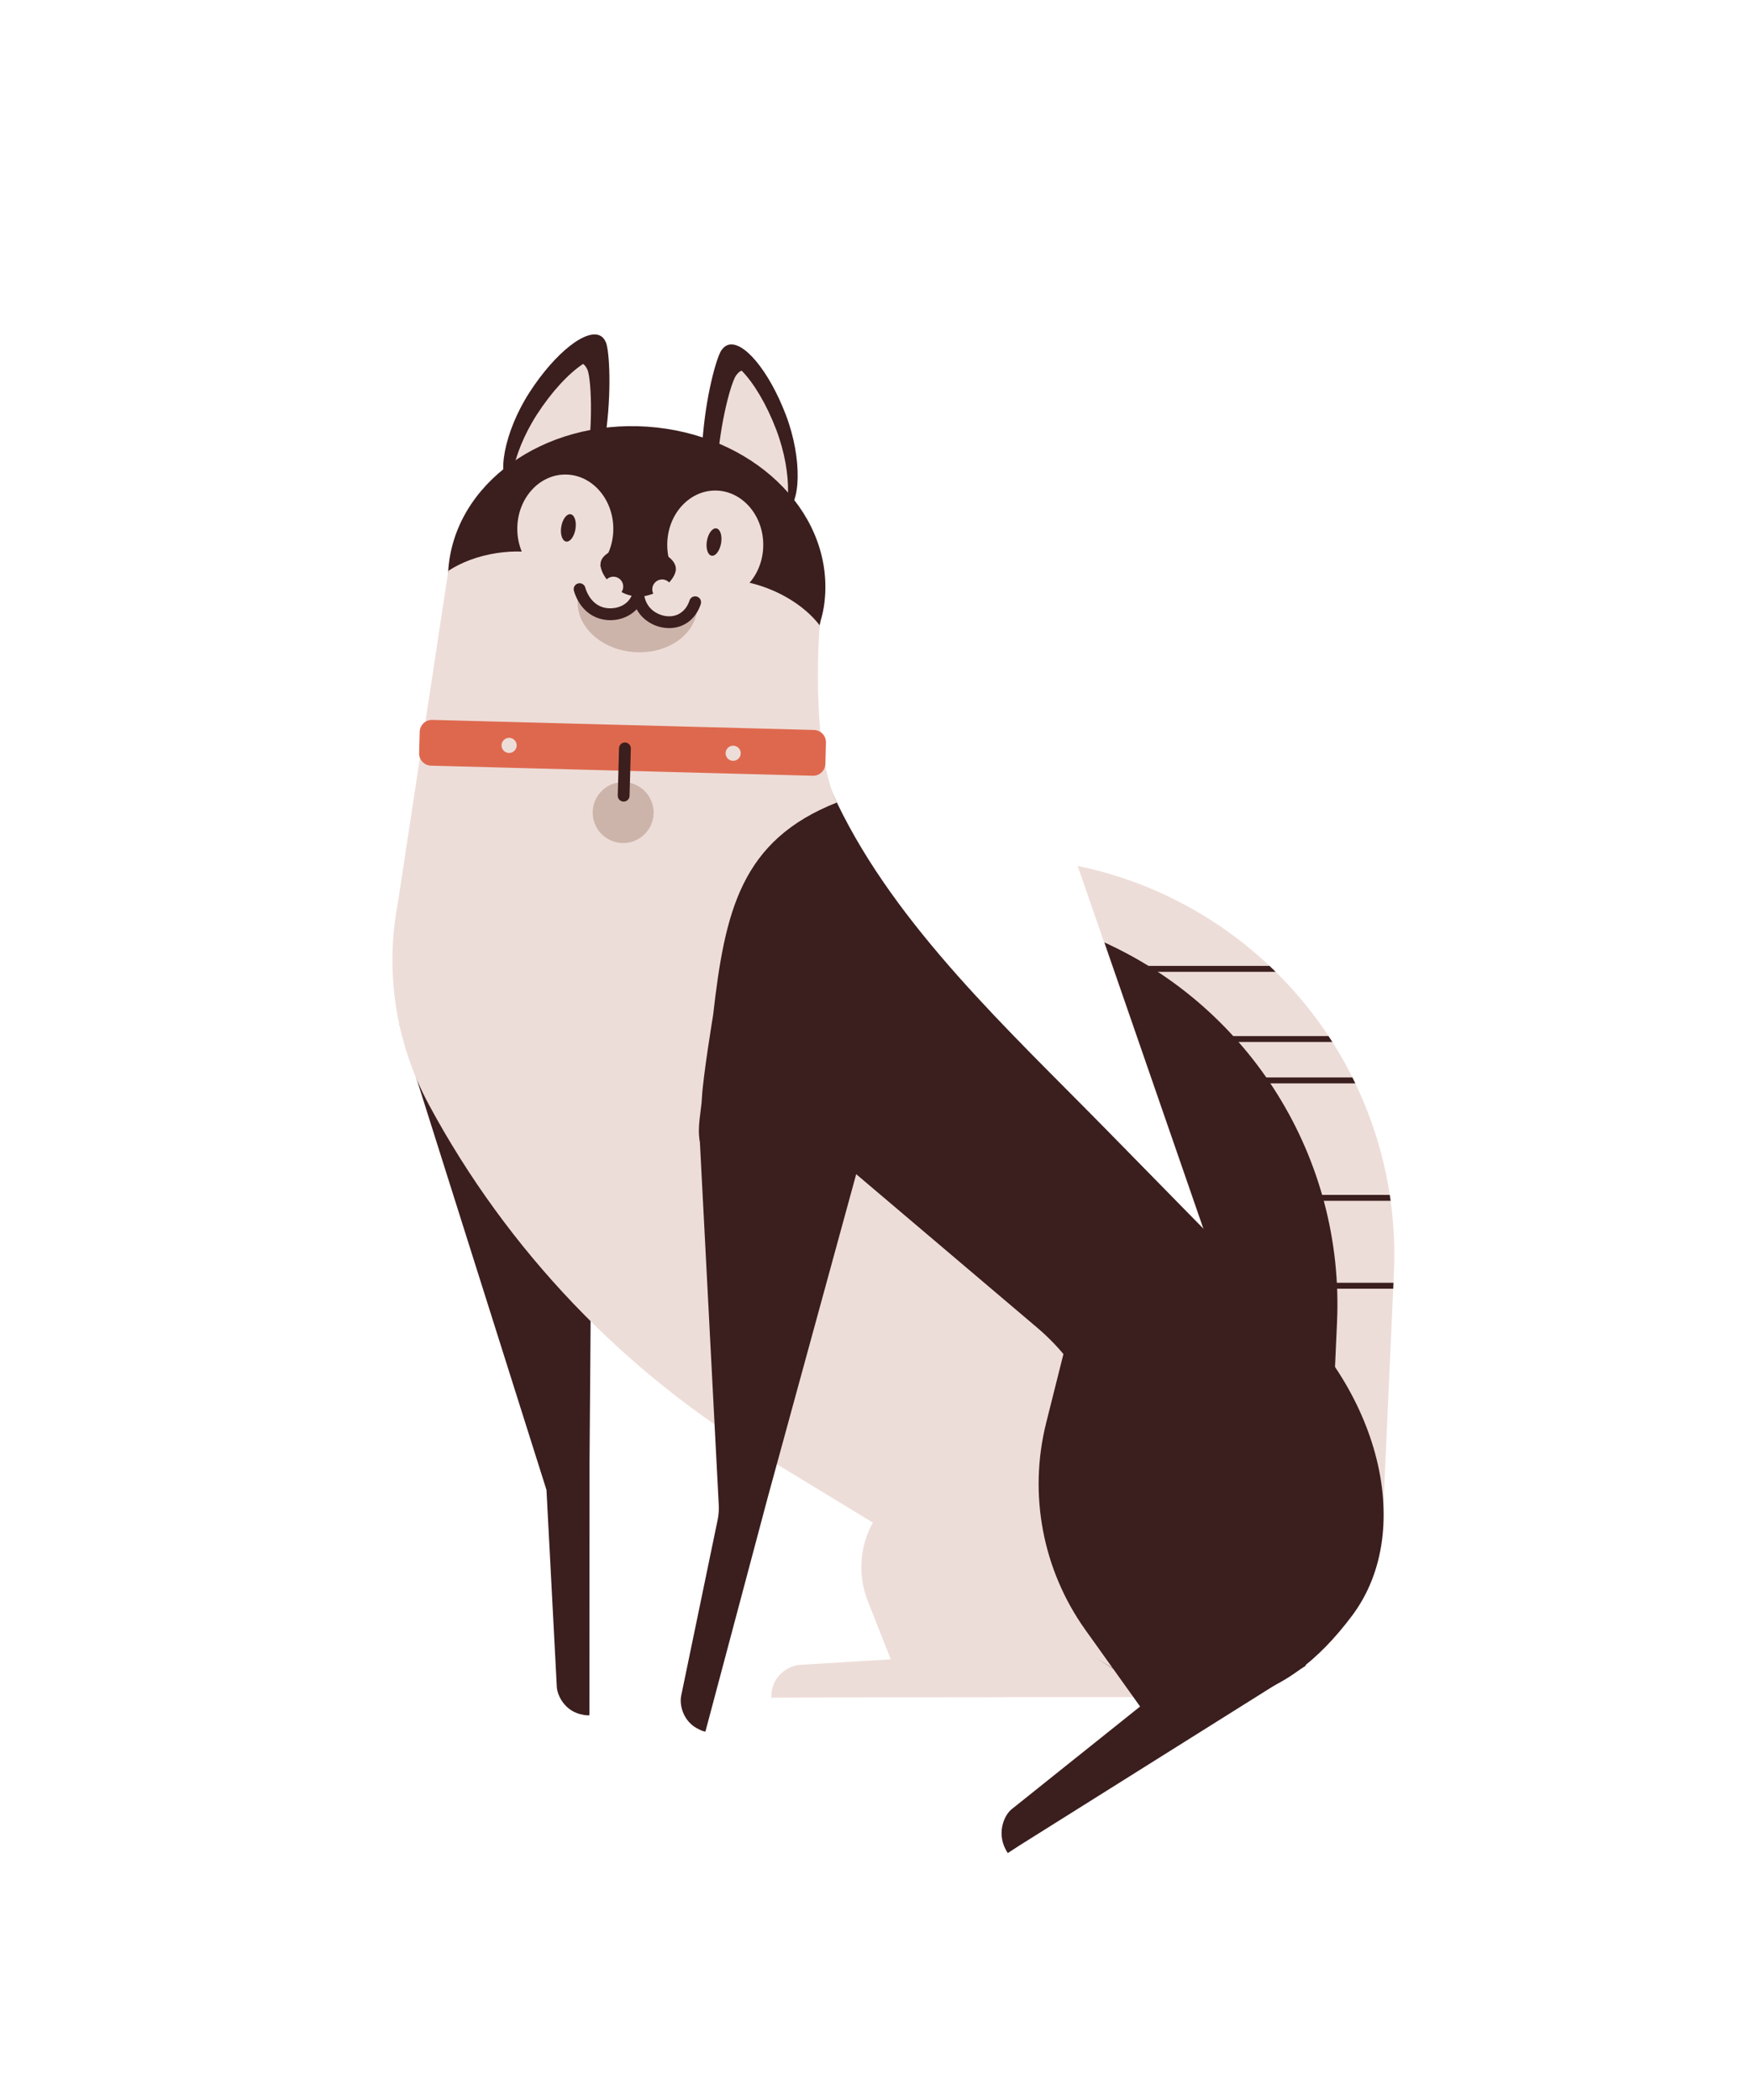 <?xml version="1.0" encoding="utf-8"?>
<!-- Generator: Adobe Illustrator 25.4.1, SVG Export Plug-In . SVG Version: 6.00 Build 0)  -->
<svg version="1.1" id="Layer_1" xmlns="http://www.w3.org/2000/svg" xmlns:xlink="http://www.w3.org/1999/xlink" x="0px" y="0px"
	 viewBox="0 0 2000 2400" style="enable-background:new 0 0 2000 2400;" xml:space="preserve">
<rect x="0" y="0" width="2000" height="2400" fill="#333333" stroke="none"/>
<style type="text/css">
	.st0{fill:#FFFFFF;}
	.st1{fill:#EDDDD8;}
	.st2{fill:#3B1E1E;}
	.st3{fill:#CCB4AB;}
	.st4{fill:#DE684E;}
</style>
<rect x="-200" y="200" transform="matrix(-1.836970e-16 1 -1 -1.836970e-16 2200 200)" class="st0" width="2400" height="2000"/>
<g>
	<path class="st1" d="M1150.09,1939.53h166.66l-69.62-375.22l-214.31,138c-42.34,27.26-59.53,80.64-41.05,127.48l26.25,66.57
		l-104.27,6.36c-11.57,0.66-32.89,12.06-32.23,37.55l41-0.33l227.69-0.26L1150.09,1939.53z"/>
	<path class="st2" d="M456.45,1170.76l168.1,532.05l11.8,224.92c0.5,10.4,9.66,28.71,30,31.99c2.2,0.53,4.51,0.75,6.87,0.59l0-0.05
		c0.14,0,0.26,0.02,0.4,0.01l0.13-289.33l3.68-478.17L456.45,1170.76z"/>
	<path class="st1" d="M1579.97,1745.39l-75.66,32.44l-272.69-788.21l0,0c218.31,45.35,371.44,242.45,361.42,465.2L1579.97,1745.39z"
		/>
	<path class="st2" d="M1262.15,1077.06l242.44,700.77l11.67-5.01l11.77-261.72C1536.52,1322.53,1428.07,1152.36,1262.15,1077.06z"/>
	<path class="st2" d="M1445.1,1475.35l-180.31-183.9c-111.74-113.96-240.16-232.04-308.36-374.29
		c-31.84-66.41-35.46-140.7-19.65-202.43l0.73-4.6l-410.48-39.8l-15.76,78.75c10.53,0.71,20.13,7.1,22.9,20.81
		c5.25,25.98-0.35,51.39-6.31,76.76c-6.2,26.36-9.06,53.03-13.18,79.78c-8.47,55.01-20.93,109.02-31.96,163.52
		c-3.93,19.42-6.77,39.54-4.27,59.37c2.99,23.61,13.51,45.96,23.28,67.38c20.55,45.07,44.53,89.49,74.73,128.9
		c30.7,40.07,70.48,71.32,103.33,109.36c8.38,9.7,9,20.96,5.23,30.38l549.24,395.91c0.71,0.54,1.43,1.1,2.14,1.64
		c134.49,101.01,232.14,65.72,308.76-36.3C1620.36,1746.41,1574.03,1577.08,1445.1,1475.35z"/>
	<path class="st2" d="M693.27,488.7c6.02-50.62,2.47-93.15-1.34-98.47c-1.17-2.56-2.79-4.59-4.92-5.97
		c-15.78-10.18-52.44,18.56-81.89,64.2c-29.45,45.64-38.01,97.78-22.24,107.96c9.18,5.93,30.97,31.5,48.77,15.4
		c0.39-0.36,0.78-0.75,1.16-1.19c2.51,2.81,5.41,4.71,8.68,5.5C661.8,581.06,684.35,563.7,693.27,488.7z"/>
	<path class="st1" d="M670.83,421.53c-1.08-2.37-2.57-4.26-4.47-5.62c-16.4,10.85-35.79,31.54-52.78,57.87
		c-29.45,45.64-38.01,97.78-22.24,107.96c9.18,5.93,30.97,31.51,48.77,15.4c0.39-0.35,0.78-0.75,1.16-1.19
		c1.33,1.49,2.78,2.71,4.33,3.65c11.41-11.46,21.34-35.61,26.57-79.61C678.19,469.37,674.64,426.85,670.83,421.53z"/>
	<path class="st2" d="M803.54,495.27c4.64-50.77,16.96-91.62,21.79-96.03c1.68-2.26,3.69-3.91,6.06-4.81
		c17.55-6.68,47.44,29.06,66.75,79.82c19.32,50.76,16.85,103.55-0.7,110.23c-10.21,3.89-36.85,24.37-50.9,4.92
		c-0.31-0.43-0.6-0.9-0.88-1.41c-3.04,2.23-6.27,3.48-9.63,3.57C815.12,592.16,796.67,570.49,803.54,495.27z"/>
	<path class="st1" d="M842.01,428.11c1.55-2.1,3.4-3.63,5.55-4.57c13.78,14.02,28.44,38.29,39.59,67.58
		c19.32,50.76,16.85,103.55-0.7,110.23c-10.21,3.89-36.85,24.38-50.9,4.92c-0.31-0.43-0.6-0.9-0.88-1.41
		c-1.62,1.18-3.29,2.07-5,2.67c-8.78-13.59-13.47-39.27-9.44-83.39C824.86,473.37,837.18,432.52,842.01,428.11z"/>
	<path class="st2" d="M942.94,680.89c-6.68,98.68-106.5,123.49-225.42,115.43c-118.92-8.05-211.9-45.92-205.22-144.6
		c6.68-98.68,108.5-172.15,227.42-164.1C858.64,495.68,949.62,582.21,942.94,680.89z"/>
	<path class="st1" d="M1274.68,1704.81c-1.61-72.41-34.15-140.67-89.38-187.52l-231.27-196.15l-8.99,19.37
		c-8.45,18.21-27.83,28.73-47.71,25.9l-55.53-7.92c-24.88-3.55-36.68-29.58-41.98-54.15c-3.3-15.33,1.77-35.99,2.33-48.87
		C803.21,1231.41,815,1160,815,1160c13.52-118.6,31.76-199.61,141.43-242.84c-31-63.88-19.65-202.43-19.65-202.43
		c-11.69-15.43-30.39-29.9-53.59-39.93c-8.9-3.85-17.83-6.76-26.53-8.78c9.66-11.19,15.63-26.46,15.63-43.33
		c0-34.27-24.57-62.06-54.87-62.06c-30.3,0-54.87,27.78-54.87,62.06c0,12.14,3.13,23.42,8.45,32.98
		c-14.95-3.65-30.67-6.28-47.01-7.64c-13.05-1.09-25.85-1.31-38.3-0.8c9.42-11.14,15.23-26.21,15.23-42.84
		c0-34.27-24.57-62.06-54.87-62.06c-30.3,0-54.87,27.78-54.87,62.06c0,9.28,1.85,18.06,5.08,25.97c-9.11-0.3-18.66,0.23-28.45,1.72
		c-21.59,3.29-40.78,10.66-55.43,20.32v0l-57.7,379.63c-15.01,78.65-2.47,160.08,35.52,230.57v0
		c89.71,166.46,222.62,305.65,384.77,402.94c0,0,390.46,237.71,404.31,245.58L1274.68,1704.81z"/>
	<path class="st3" d="M795.6,693.7c-12.2,10.98-30.12,13.5-45.46,8.74c-6.74-2.09-13.63-6.19-18.62-11.58
		c-5.61,2.73-11.6,5.75-15.53,6.83c-17.04,4.71-36.88,1.57-47.19-14.03c-2.59-3.92-4.2-8.11-4.98-12.38
		c-1.87,4.43-3.13,9.12-3.5,14.06c-2.29,30.22,26.41,57.03,64.11,59.89c37.7,2.86,70.11-19.32,72.41-49.54
		c0.08-1.08,0.04-2.15,0.04-3.22C796.45,692.88,796.04,693.3,795.6,693.7z"/>
	<path class="st2" d="M657.66,604.65c-1.42,8.63-6.2,15.02-10.68,14.28c-4.47-0.74-6.95-8.33-5.53-16.95
		c1.42-8.63,6.2-15.02,10.67-14.28C656.61,588.43,659.09,596.02,657.66,604.65z"/>
	<path class="st2" d="M824.09,620.91c-1.51,8.61-6.35,14.96-10.82,14.17c-4.47-0.78-6.86-8.4-5.35-17.01
		c1.51-8.61,6.35-14.96,10.82-14.17C823.21,604.68,825.6,612.3,824.09,620.91z"/>
	<path class="st2" d="M697.55,708.78c-4.2,0-8.43-0.61-12.56-1.87c-23.09-7.09-28.93-31.05-29.17-32.07
		c-0.85-3.63,1.41-7.26,5.04-8.11c3.63-0.85,7.26,1.4,8.11,5.04c0.04,0.16,4.34,17.43,19.98,22.23c9.89,3.04,24.14,0.64,31.07-9.8
		c4.6-6.93,4.2-14.71,3.55-18.73c-0.59-3.68,1.91-7.15,5.59-7.74c3.68-0.6,7.15,1.91,7.74,5.59c0.96,5.97,1.51,17.59-5.64,28.35
		C724.1,702.48,711.06,708.77,697.55,708.78z"/>
	<path class="st2" d="M764.61,717.83c-10.63,0-21.53-4.14-29.69-11.97c-17.41-16.71-11.86-40.74-11.62-41.75
		c0.88-3.63,4.52-5.86,8.15-4.98c3.63,0.87,5.85,4.52,4.98,8.15c-0.04,0.17-3.96,17.52,7.84,28.84c7.47,7.17,21.28,11.44,32.16,5.24
		c7.22-4.12,10.37-11.25,11.6-15.13c1.13-3.55,4.93-5.51,8.48-4.39c3.55,1.13,5.52,4.93,4.39,8.48
		c-1.83,5.76-6.58,16.39-17.79,22.78C777.51,716.28,771.11,717.83,764.61,717.83z"/>
	<path class="st4" d="M928.9,886.57l-436.24-11.51c-7.75-0.2-13.86-6.65-13.66-14.4l0.64-24.26c0.2-7.75,6.65-13.86,14.4-13.66
		l436.24,11.51c7.75,0.2,13.86,6.65,13.66,14.4l-0.64,24.26C943.09,880.66,936.65,886.78,928.9,886.57z"/>
	<path class="st2" d="M745.46,673.48c0-6.22,5.04-11.26,11.26-11.26c3.17,0,6.02,1.32,8.07,3.43c4.46-4.93,7.26-10.17,7.61-14.47
		c1.02-12.34-17.43-23.93-41.2-25.9c-23.78-1.97-43.88,6.43-44.9,18.77c-0.41,4.95,2.24,11.66,7.06,18.05
		c2.01-1.87,4.68-3.04,7.65-3.04c6.22,0,11.26,5.04,11.26,11.26c0,2.36-0.73,4.54-1.96,6.34c5,2.66,10.57,4.49,16.53,4.98
		c7.01,0.58,13.74-0.79,19.8-3.28C745.9,676.88,745.46,675.24,745.46,673.48z"/>
	<path class="st1" d="M590.48,851.88c0,4.78-3.87,8.65-8.65,8.65c-4.78,0-8.65-3.87-8.65-8.65c0-4.78,3.87-8.65,8.65-8.65
		C586.61,843.23,590.48,847.1,590.48,851.88z"/>
	<path class="st1" d="M846.55,860.88c0,4.78-3.87,8.65-8.65,8.65s-8.65-3.87-8.65-8.65c0-4.78,3.87-8.65,8.65-8.65
		S846.55,856.1,846.55,860.88z"/>
	
		<ellipse transform="matrix(0.509 -0.861 0.861 0.509 -450.524 1068.624)" class="st3" cx="712.04" cy="929.47" rx="34.82" ry="34.82"/>
	<path class="st2" d="M712.75,916.11c-0.06,0-0.13,0-0.19,0c-3.73-0.1-6.67-3.21-6.57-6.93l1.48-54.03c0.1-3.73,3.21-6.78,6.93-6.57
		c3.73,0.1,6.67,3.21,6.57,6.93l-1.48,54.03C719.4,913.2,716.39,916.11,712.75,916.11z"/>
	<path class="st2" d="M1588.28,1365.59h-163.14c-1.86,0-3.38,1.51-3.38,3.38c0,1.87,1.51,3.38,3.38,3.38h164.14
		C1588.97,1370.08,1588.62,1367.83,1588.28,1365.59z M1450.88,1103.89H1292.6c-1.86,0-3.38,1.51-3.38,3.38
		c0,1.87,1.51,3.38,3.38,3.38h165.28C1455.57,1108.37,1453.24,1106.12,1450.88,1103.89z M1435.27,1466.04
		c-1.86,0-3.38,1.51-3.38,3.38c0,1.87,1.51,3.38,3.38,3.38h156.96l0.3-6.75H1435.27z M1545.61,1231.36h-150.87
		c-1.86,0-3.38,1.51-3.38,3.38c0,1.87,1.51,3.38,3.38,3.38h154.17C1547.84,1235.85,1546.74,1233.6,1545.61,1231.36z
		 M1518.28,1184.09h-151.39c-1.86,0-3.38,1.51-3.38,3.38c0,1.87,1.51,3.38,3.38,3.38h155.77
		C1521.22,1188.58,1519.76,1186.33,1518.28,1184.09z"/>
	<path class="st2" d="M1492.41,1903.64l-267.02-396.18l-29.74,118.56c-20.47,81.6-4.13,168.08,44.7,236.59l62.62,87.68
		l-146.04,116.78c-9.39,6.78-19.43,29.58-5.15,50.71l13.78-8.96L1492.41,1903.64z"/>
	<path class="st2" d="M799.67,1301.33l21.79,418.98c0.27,5.69-0.19,11.39-1.36,16.97l-41.6,200.7
		c-2.18,10.18,1.97,30.22,20.79,38.62c1.99,1.07,4.16,1.88,6.49,2.33l0.01-0.04c0.13,0.03,0.25,0.08,0.38,0.12l71.41-268.29
		l110.02-402.02c9.18-33.54-8.71-68.55-41.27-80.76l-54.87-20.57C846.21,1190.39,797.42,1253.07,799.67,1301.33z"/>
</g>
</svg>
